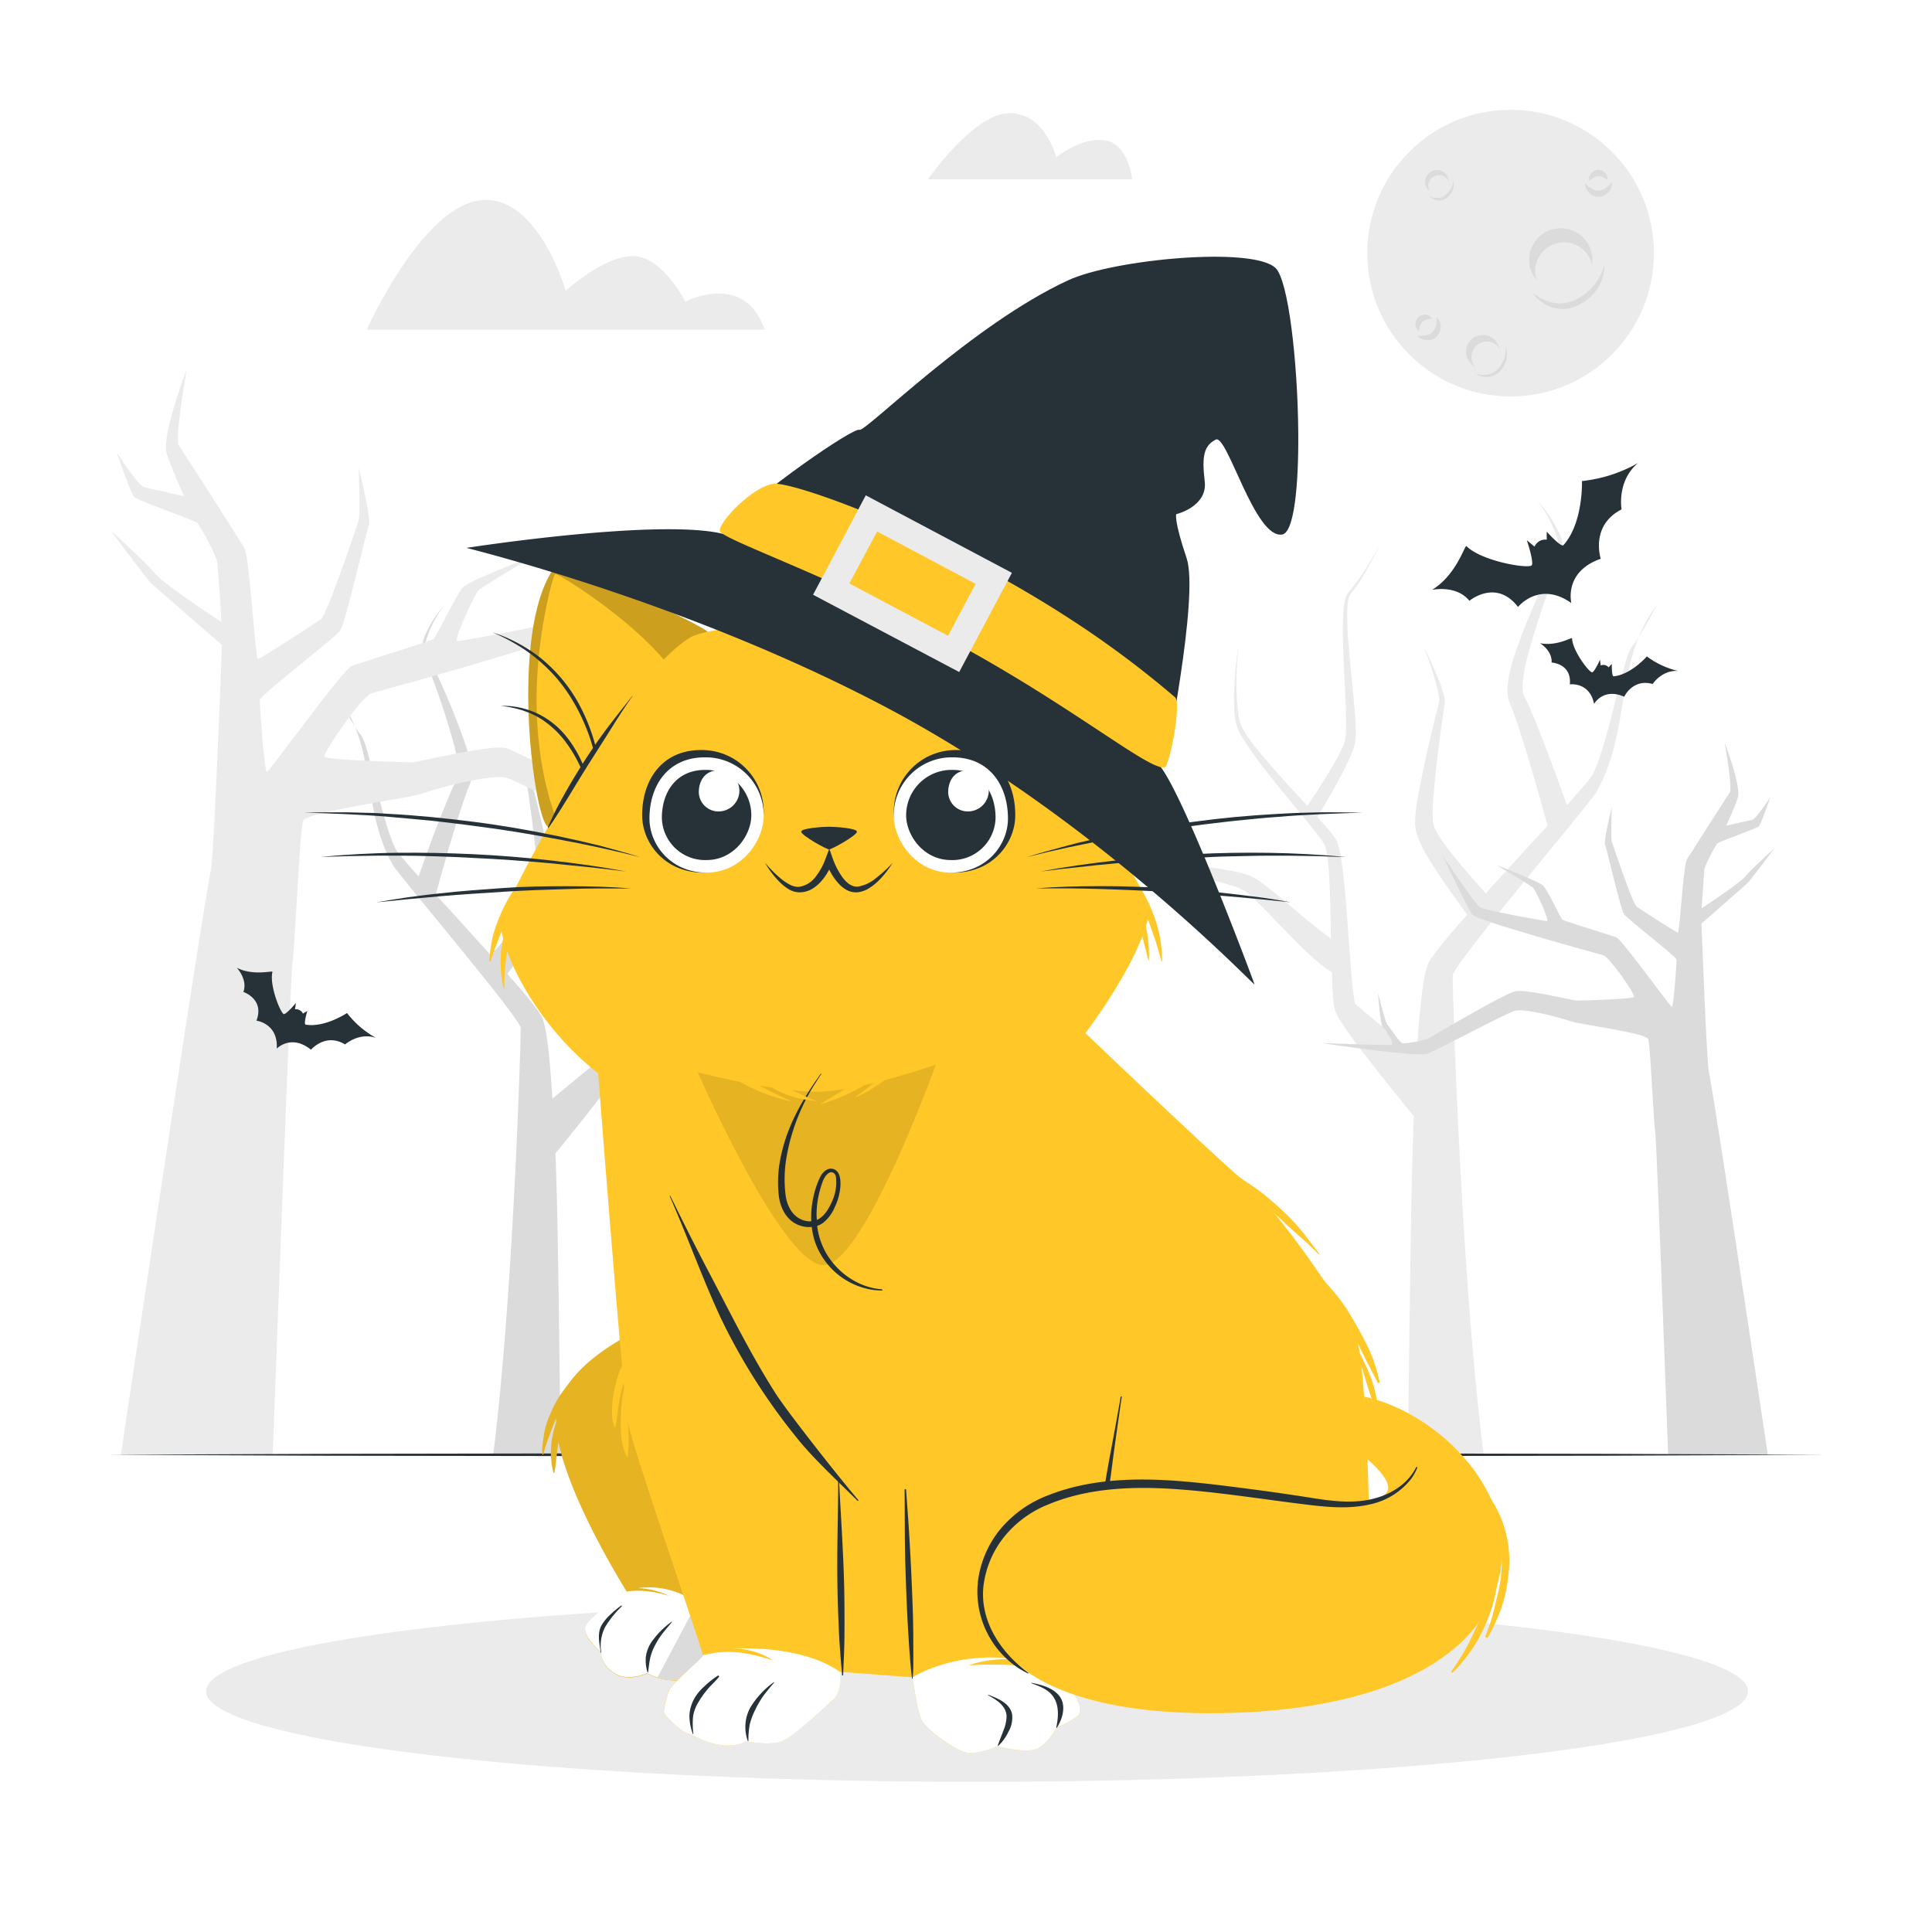 <svg class="animated" id="freepik_stories-cat-with-a-witch-hat" xmlns="http://www.w3.org/2000/svg" viewBox="0 0 500 500" version="1.1" xmlns:xlink="http://www.w3.org/1999/xlink" xmlns:svgjs="http://svgjs.com/svgjs"><style>svg#freepik_stories-cat-with-a-witch-hat:not(.animated) .animable {opacity: 0;}svg#freepik_stories-cat-with-a-witch-hat.animated #freepik--Bats--inject-227 {animation: 1.5s Infinite  linear wind;animation-delay: 0s;}            @keyframes wind {                0% {                    transform: rotate( 0deg );                }                25% {                    transform: rotate( 1deg );                }                75% {                    transform: rotate( -1deg );                }            }        </style><g id="freepik--background-complete--inject-227" class="animable" style="transform-origin: 243.915px 202.495px;"><circle cx="390.94" cy="65.51" r="37.09" style="fill: rgb(235, 235, 235); transform-origin: 390.94px 65.51px;" id="ela87d64rmh8c" class="animable"></circle><path d="M371.82,82.09a3.32,3.32,0,0,1,1.05,2.38,3.63,3.63,0,0,1-1.05,2.63,3.25,3.25,0,0,1-2.71.93,3.83,3.83,0,0,1-2.33-1.12,11.7,11.7,0,0,0,2.3-.16,2.83,2.83,0,0,0,1.59-.79,3.69,3.69,0,0,0,.94-1.62A6.84,6.84,0,0,0,371.82,82.09Z" style="fill: rgb(219, 219, 219); transform-origin: 369.825px 85.073px;" id="el5aztnw42v3" class="animable"></path><path d="M367.22,85.69a2.11,2.11,0,0,1-.92-1.64,2.52,2.52,0,0,1,.73-1.94,2.32,2.32,0,0,1,2-.66,2.4,2.4,0,0,1,1.59,1,10.71,10.71,0,0,0-1.56.31,1.94,1.94,0,0,0-.91.52,2.91,2.91,0,0,0-.62.93A5.45,5.45,0,0,0,367.22,85.69Z" style="fill: rgb(219, 219, 219); transform-origin: 368.457px 83.557px;" id="elw1sr1v9bvhl" class="animable"></path><path d="M417.13,47.18a3.27,3.27,0,0,1-.79,2.48,3.61,3.61,0,0,1-2.53,1.26,3.21,3.21,0,0,1-2.64-1.11,3.91,3.91,0,0,1-1-2.38A12.36,12.36,0,0,0,412,48.84a2.88,2.88,0,0,0,1.72.47,3.82,3.82,0,0,0,1.77-.58A7,7,0,0,0,417.13,47.18Z" style="fill: rgb(219, 219, 219); transform-origin: 413.658px 49.053px;" id="ellqh8n6qggbl" class="animable"></path><path d="M411.3,46.82a2.11,2.11,0,0,1,.41-1.84,2.55,2.55,0,0,1,1.84-1,2.32,2.32,0,0,1,1.95.86,2.48,2.48,0,0,1,.55,1.78,11.74,11.74,0,0,0-1.38-.81,1.87,1.87,0,0,0-1-.21,2.88,2.88,0,0,0-1.09.28A6,6,0,0,0,411.3,46.82Z" style="fill: rgb(219, 219, 219); transform-origin: 413.648px 45.398px;" id="elfz9mw4121vf" class="animable"></path><path d="M407.73,63.32A7.4,7.4,0,0,1,412,68.56a8.18,8.18,0,1,0-14.3,4,7.46,7.46,0,0,1,10.08-9.21Z" style="fill: rgb(219, 219, 219); transform-origin: 403.925px 65.817px;" id="el8t68sdmpz87" class="animable"></path><path d="M415.22,68.57a10.64,10.64,0,0,1-1.81,6.13A12.55,12.55,0,0,1,408.47,79a9,9,0,0,1-6.61.6,9.7,9.7,0,0,1-5.16-3.79,13,13,0,0,0,5.46,2.56,10,10,0,0,0,1.44.15,7.59,7.59,0,0,0,1.43-.11,9.23,9.23,0,0,0,2.73-.86c.43-.22.87-.46,1.29-.71a14.59,14.59,0,0,0,1.21-.85,12.51,12.51,0,0,0,2.13-2A14.76,14.76,0,0,0,415.22,68.57Z" style="fill: rgb(219, 219, 219); transform-origin: 405.961px 74.269px;" id="eltqxpqnvmp0g" class="animable"></path><path d="M373,45.38A2.75,2.75,0,0,1,374.93,47,3.05,3.05,0,1,0,370,49.47a2.71,2.71,0,0,1-.29-2A2.77,2.77,0,0,1,373,45.38Z" style="fill: rgb(219, 219, 219); transform-origin: 371.88px 46.745px;" id="el0jjykiomgw6d" class="animable"></path><path d="M376.13,46.77a3.74,3.74,0,0,1-.15,2.4,4.56,4.56,0,0,1-1.52,2,3.35,3.35,0,0,1-2.44.69,3.45,3.45,0,0,1-2.15-1.1,5.23,5.23,0,0,0,2.18.47,3.37,3.37,0,0,0,1.93-.7A5.56,5.56,0,0,0,376.13,46.77Z" style="fill: rgb(219, 219, 219); transform-origin: 373.065px 49.326px;" id="el07cbhufg3k4c" class="animable"></path><path d="M384.93,88.37A3.93,3.93,0,0,1,388,90.16a4.34,4.34,0,1,0-6.33,4.68,4,4,0,0,1,3.24-6.47Z" style="fill: rgb(219, 219, 219); transform-origin: 383.704px 90.765px;" id="elo1qt7sa63xa" class="animable"></path><path d="M389.64,89.54a5.71,5.71,0,0,1,.24,3.38A6.59,6.59,0,0,1,388.26,96a4.83,4.83,0,0,1-3.14,1.55,5.22,5.22,0,0,1-3.27-.88,6.85,6.85,0,0,0,3.19.25,4.85,4.85,0,0,0,2.63-1.47,7.42,7.42,0,0,0,1.61-2.68A8,8,0,0,0,389.64,89.54Z" style="fill: rgb(219, 219, 219); transform-origin: 385.94px 93.551px;" id="elvlam2onzhse" class="animable"></path><path d="M87.69,180.72q1.32,2.53,2.76,5c.49.82,1,1.64,1.46,2.43A31.31,31.31,0,0,0,87.69,180.72Z" style="fill: rgb(219, 219, 219); transform-origin: 89.8px 184.435px;" id="eljow2k86t2k" class="animable"></path><path d="M93.58,190.47a22.34,22.34,0,0,1-1.67-2.32c4.59,11.37,3.08,24.32,10,36.11,4.74,6.08,9.63,11.89,14.44,17.8s9.66,11.8,14.24,17.77c1.13,1.5,2.26,3,3.25,4.48.24.37.47.74.66,1.06l.13.23a.28.28,0,0,1,.06.13c0-.06,0,.12.05.21.16.62-1.81,68.55-7.1,110.53l17.48.09c-.25-15.29-.63-59.26-1.25-74.55,0-1.17-.1-2.34-.14-3.5,2.9-3.52,5.74-7.05,8.56-10.64,1.58-2,3.15-4,4.69-6.09.78-1,1.54-2.09,2.3-3.15l1.12-1.67a17.12,17.12,0,0,0,1.14-2,4.47,4.47,0,0,0,.29-.65,6.77,6.77,0,0,0,.19-.74,9.17,9.17,0,0,0,.18-1.14c.1-.71.15-1.37.2-2,.09-1.31.14-2.6.18-3.88l0-1.12.81-.5c.7-.46,1.3-.93,1.87-1.39,1.15-.94,2.17-1.89,3.18-2.84,2-1.91,3.9-3.86,5.79-5.8s3.73-3.88,5.59-5.72c.47-.47.94-.92,1.41-1.34a13.07,13.07,0,0,1,1.29-1.07,16.23,16.23,0,0,1,3.31-1.4c5-1.58,10.32-2.44,15.6-4a10.33,10.33,0,0,0,2-.85A2,2,0,0,0,204,240l.3-.39.6-.8,2.49-3.16,5.05-6.3-5.66,5.75L204,238l-.7.75-.35.39a.64.64,0,0,1-.2.12,8.29,8.29,0,0,1-1.75.5c-5.18,1-10.59,1.23-16,2.35a18.76,18.76,0,0,0-4.26,1.32,13.91,13.91,0,0,0-2,1.28c-.58.42-1.13.85-1.67,1.28-2.15,1.72-4.21,3.46-6.27,5.18s-4.11,3.43-6.18,5c-.62.48-1.25.95-1.86,1.39.07-4.66.13-9.3.38-13.9.07-1.26.16-2.5.28-3.73a20.69,20.69,0,0,1,.57-3.45,12,12,0,0,1,1.79-2.77c.76-1,1.55-2,2.34-2.95,3.21-3.93,6.49-7.83,9.63-11.85,1.56-2,3.12-4.06,4.53-6.2l1-1.65c.31-.56.61-1.15.9-1.75a11.84,11.84,0,0,0,.8-3.87,57.57,57.57,0,0,0-.07-7.66c-.18-2.55-.45-5.07-.79-7.59.2,2.53.33,5.07.36,7.6a52.75,52.75,0,0,1-.34,7.56,11,11,0,0,1-.92,3.52c-.29.53-.6,1.07-.93,1.58L181.24,212c-1.5,2-3.15,3.93-4.79,5.85-2.72,3.09-5.52,6.11-8.32,9.15-1.23-1.83-2.46-3.69-3.63-5.56a81.62,81.62,0,0,1-4.09-7.16c-.28-.61-.56-1.22-.77-1.81a6.9,6.9,0,0,1-.32-1.78c-.11-1.31-.11-2.7-.09-4.08,0-2.78.19-5.58.32-8.38s.29-5.61.36-8.42a68.49,68.49,0,0,0-.15-8.47,13.35,13.35,0,0,0-.38-2.14l-.16-.53-.24-.52a7.1,7.1,0,0,0-.71-.87,32.83,32.83,0,0,1-2.51-3.32c-1.57-2.32-3-4.73-4.37-7.18,1.24,2.52,2.55,5,4,7.41a34.82,34.82,0,0,0,2.38,3.5l.35.41c.11.14.16.25.25.37l.17.44.13.48a14.68,14.68,0,0,1,.24,2,68.56,68.56,0,0,1-.27,8.34c-.21,2.78-.5,5.57-.78,8.36s-.56,5.58-.74,8.4c-.09,1.42-.17,2.84-.13,4.32a9.35,9.35,0,0,0,.34,2.37c.22.74.49,1.43.76,2.11A85.16,85.16,0,0,0,162,223c1.24,2.23,2.53,4.41,3.87,6.58-.74.81-1.47,1.63-2.19,2.48-.44.48-.84,1-1.26,1.52-.22.27-.42.58-.63.87a4.42,4.42,0,0,0-.56,1.13,22.27,22.27,0,0,0-.92,4c-.2,1.29-.37,2.58-.51,3.86-.55,5.11-.89,10.19-1.26,15.26l-.58,7.56c-.12,1.26-.23,2.51-.39,3.71-.07.61-.15,1.21-.25,1.75,0,.28-.11.54-.16.74s-.06.13-.07.18-9.4,7.78-14.12,11.68q-.16-2.61-.36-5.22c-.31-3.85-.62-7.66-1.26-11.66a24.88,24.88,0,0,0-.73-3.23,7,7,0,0,0-.45-1.12,3.32,3.32,0,0,0-.27-.5l-.24-.38c-.32-.48-.62-.9-.93-1.31-1.23-1.63-2.46-3.11-3.71-4.59s-2.46-2.84-3.71-4.25l1.22-1.69,2.46-3.41c1.63-2.31,3.25-4.64,4.77-7.11.76-1.23,1.48-2.52,2.14-3.87.18-.34.32-.72.48-1.07a9.38,9.38,0,0,0,.43-1.14,7.6,7.6,0,0,0,.35-1.26,6.63,6.63,0,0,0,.18-1.39,29.26,29.26,0,0,0-.41-4.51c-.22-1.41-.47-2.81-.73-4.19-1.06-5.53-2.34-11-3.68-16.4l-.51-2c-.08-.33-.21-.73-.24-1a3.8,3.8,0,0,1,0-.84,27.62,27.62,0,0,1,.88-4c.77-2.67,1.67-5.31,2.63-7.93-1.22,2.51-2.38,5-3.42,7.66a27.18,27.18,0,0,0-1.33,4.06,4.73,4.73,0,0,0-.11,1.24c0,.43.12.7.16,1.07l.31,2.06c.77,5.51,1.49,11,2,16.55.12,1.37.22,2.74.3,4.1a28.51,28.51,0,0,1,0,3.83,9,9,0,0,1-1.32,3,38.27,38.27,0,0,1-2.24,3.23c-1.63,2.14-3.41,4.22-5.22,6.29l-2.77,3.12c-.21.25-.43.49-.64.73-2.4-2.66-4.82-5.3-7.23-8s-4.67-5.1-7-7.64c1.69-6.19,3.45-12.39,5.33-18.51,1-3.12,2-6.34,3.14-9.23l.23-.54c.11-.29.22-.58.31-.88a7.47,7.47,0,0,0,.21-1.58,13.91,13.91,0,0,0-.19-2.79,36.73,36.73,0,0,0-1.23-5A181,181,0,0,0,113,174.36c-.67-1.52-1.34-3-2-4.55a13.63,13.63,0,0,1-.77-2.25,5.46,5.46,0,0,1,.18-2.29,28.78,28.78,0,0,1,4.61-8.67,29.36,29.36,0,0,0-5.29,8.46,6.32,6.32,0,0,0-.36,2.62,13.55,13.55,0,0,0,.65,2.49c.52,1.6,1.09,3.15,1.65,4.72a180.91,180.91,0,0,1,6.07,18.79,37.71,37.71,0,0,1,.8,4.69,11.12,11.12,0,0,1,0,2.16,4.74,4.74,0,0,1-.18.87c0,.1-.09.19-.13.29l-.29.58c-1.56,3.15-2.72,6.22-4,9.35-2,5-3.8,10.1-5.61,15.21-1.36-1.53-2.71-3.05-4-4.59a21.36,21.36,0,0,1-1.62-2,16,16,0,0,1-1.13-2.35c-.69-1.7-1.25-3.49-1.79-5.3-1.08-3.61-2-7.31-2.94-11L95.49,196c-.24-.92-.5-1.84-.8-2.76A12.06,12.06,0,0,0,93.58,190.47Z" style="fill: rgb(219, 219, 219); transform-origin: 152.175px 266.58px;" id="elf7qin4srgv" class="animable"></path><path d="M70.59,376.56s4.6-125.43,5.1-127.43,1.91-34.1,2.74-36.62,26.9-5.73,31.14-7.23,17.69-5,21.42-4,30.4,15.44,34.63,16.94S207.48,214,207.48,214s-25.91,1-27.66.75,2.5-6.35,3.37-7.1,1.87-13.45,1.87-13.45-3.12,12.08-3.74,12.58-4.73,7.1-6,7.35-8.6-1.12-9.84-1.75-30.4-17.93-34.76-18.81-23.16,3.87-24.41,3.74-21.8-.5-22.3-1.49S93.75,180,96.24,179.37s49.7-13.62,51.53-15.94S159.56,140,159.56,140s-12.62,19.1-14.78,20.43-25.25,5.48-26.41,5.48,4.49-12.12,5.48-13.12,14.45-9,14.45-9-16.77,6.48-18.43,8.14-7,12.95-7.64,13.45-19.1,6.15-21.26,7-21.22,27.24-21.89,27.4-1.86-17.44-1.86-18.6S86.65,165.09,88,163.26s6.81-25.74,7.47-27.4-2.66-14.78-2.66-14.78.5,12.12,0,13.62-8.14,24.41-9.8,25.57-15.61,10.26-16.27,10.26-2.16-26.37-3.49-28.69-15.78-24.75-16.94-26.58,2-19.6,2-19.6-6.64,17.28-5.15,21.76,4.49,11,4.49,11l-10.3-2.32c-1.5-.33-7.14-9-7.14-9s3.65,10.8,4.65,11.63,15.61,6,16.27,6.64a57.39,57.39,0,0,1,5,9.63c.33,1.5,1.16,15.95,1.16,15.95s-15-9.8-17.11-12.46-11.62-11.29-11.62-11.29S38,149.81,39,150.81s18.44,16.11,18.44,16.11-2,54.05-2.91,58.54c-2.46,11.9-23.25,151.1-23.25,151.1Z" style="fill: rgb(235, 235, 235); transform-origin: 118.02px 236.11px;" id="elrztgzk42cn" class="animable"></path><path d="M428.81,156.56c-1,1.9-2,3.77-3.1,5.63-.55.92-1.08,1.84-1.65,2.73A35.07,35.07,0,0,1,428.81,156.56Z" style="fill: rgb(235, 235, 235); transform-origin: 426.435px 160.74px;" id="ell6b751d5vgi" class="animable"></path><path d="M422.19,167.51a26.16,26.16,0,0,0,1.87-2.59c-5.15,12.76-3.45,27.31-11.2,40.55-5.32,6.84-10.81,13.36-16.22,20s-10.85,13.25-16,20c-1.27,1.67-2.54,3.37-3.65,5-.27.42-.53.83-.74,1.19l-.15.26a.45.45,0,0,0-.07.15c0-.07,0,.13-.05.23-.18.7,2,77,8,124.17l-19.64.1c.29-17.18.71-66.57,1.41-83.74,0-1.32.11-2.63.16-3.93-3.26-4-6.45-7.93-9.62-12q-2.67-3.37-5.27-6.85-1.31-1.72-2.58-3.53l-1.26-1.88a19.34,19.34,0,0,1-1.28-2.24,3.55,3.55,0,0,1-.32-.73,7.52,7.52,0,0,1-.22-.83c-.1-.48-.16-.89-.21-1.28-.1-.8-.16-1.55-.21-2.29-.11-1.48-.16-2.93-.21-4.37l0-1.26c-.33-.19-.62-.37-.91-.56a23.4,23.4,0,0,1-2.1-1.56c-1.29-1.05-2.44-2.12-3.58-3.18-2.25-2.15-4.37-4.34-6.5-6.52s-4.18-4.36-6.28-6.43c-.53-.52-1.06-1-1.59-1.5a13.33,13.33,0,0,0-1.44-1.2,17.63,17.63,0,0,0-3.72-1.57C313,227.37,307,226.41,301,224.67a11,11,0,0,1-2.29-.95,2.39,2.39,0,0,1-.64-.57l-.33-.45-.68-.89-2.79-3.56-5.68-7.07,6.36,6.46,3.16,3.27.78.84.39.44a1,1,0,0,0,.23.14,10.09,10.09,0,0,0,2,.56c5.82,1.06,11.89,1.37,18,2.64a20.89,20.89,0,0,1,4.79,1.48,16.68,16.68,0,0,1,2.23,1.43c.65.48,1.27,1,1.87,1.44,2.42,1.93,4.73,3.89,7,5.82s4.63,3.85,6.95,5.64c.7.54,1.4,1.07,2.09,1.56-.08-5.23-.15-10.44-.43-15.62-.07-1.4-.18-2.8-.31-4.18a24,24,0,0,0-.64-3.87,13.4,13.4,0,0,0-2-3.12c-.85-1.1-1.74-2.21-2.63-3.32-3.6-4.4-7.28-8.79-10.82-13.31-1.74-2.26-3.49-4.55-5.08-7l-1.16-1.85c-.35-.63-.7-1.29-1-2a13.36,13.36,0,0,1-.9-4.34,63.39,63.39,0,0,1,.09-8.61c.19-2.86.49-5.69.88-8.53-.23,2.85-.38,5.7-.41,8.55a60.05,60.05,0,0,0,.38,8.49,12.56,12.56,0,0,0,1,4c.32.6.67,1.2,1,1.78l1.21,1.72c1.69,2.26,3.54,4.42,5.39,6.57,3,3.48,6.2,6.87,9.34,10.28,1.39-2.05,2.76-4.14,4.08-6.24,1.65-2.64,3.26-5.33,4.6-8,.31-.68.62-1.37.86-2a7.68,7.68,0,0,0,.36-2c.12-1.48.12-3,.1-4.6-.05-3.12-.21-6.26-.36-9.41s-.32-6.3-.4-9.45a77.63,77.63,0,0,1,.16-9.52,17.05,17.05,0,0,1,.43-2.4l.18-.6.27-.59a8,8,0,0,1,.8-1,38.38,38.38,0,0,0,2.82-3.73c1.76-2.61,3.37-5.31,4.91-8.06-1.39,2.82-2.87,5.61-4.5,8.32a40.69,40.69,0,0,1-2.68,3.93l-.4.46c-.12.16-.17.28-.27.42l-.19.49-.15.54a18.52,18.52,0,0,0-.28,2.27,77.5,77.5,0,0,0,.32,9.37c.23,3.12.55,6.25.86,9.39s.63,6.27.84,9.44c.11,1.59.19,3.19.15,4.85a10.38,10.38,0,0,1-.39,2.66,23.62,23.62,0,0,1-.85,2.37,94.2,94.2,0,0,1-4.35,8.57c-1.39,2.51-2.84,5-4.34,7.4.82.91,1.65,1.83,2.46,2.78.49.54.94,1.14,1.42,1.71.23.31.46.65.7,1a4.8,4.8,0,0,1,.63,1.26,24.77,24.77,0,0,1,1,4.51c.23,1.45.42,2.9.57,4.33.62,5.74,1,11.45,1.42,17.15l.65,8.49c.14,1.41.26,2.82.44,4.17.08.69.17,1.36.29,2,.05.31.11.6.17.83s.06.14.07.2,10.56,8.74,15.87,13.12c.12-2,.26-3.91.4-5.87.36-4.32.7-8.6,1.42-13.09a26.53,26.53,0,0,1,.82-3.63,7.74,7.74,0,0,1,.5-1.26,3.9,3.9,0,0,1,.31-.56l.27-.43c.36-.53.7-1,1.05-1.48,1.37-1.83,2.76-3.48,4.17-5.15s2.76-3.19,4.15-4.77c-.44-.63-.92-1.28-1.36-1.9l-2.76-3.83c-1.83-2.59-3.65-5.21-5.36-8a47.54,47.54,0,0,1-2.41-4.34c-.2-.39-.36-.81-.54-1.2a11.27,11.27,0,0,1-.48-1.29,9.16,9.16,0,0,1-.4-1.41,8.47,8.47,0,0,1-.19-1.56,33.65,33.65,0,0,1,.45-5.07c.25-1.59.53-3.16.83-4.71,1.19-6.22,2.63-12.32,4.13-18.42l.58-2.29c.08-.36.22-.81.26-1.1a4.11,4.11,0,0,0,0-.94,29.57,29.57,0,0,0-1-4.48c-.86-3-1.87-6-3-8.91,1.37,2.83,2.67,5.68,3.84,8.61a31.22,31.22,0,0,1,1.5,4.56,5,5,0,0,1,.11,1.4c0,.48-.12.78-.17,1.2l-.34,2.31c-.87,6.19-1.68,12.4-2.24,18.59-.13,1.54-.24,3.08-.33,4.6a32.33,32.33,0,0,0,0,4.31,10.34,10.34,0,0,0,1.48,3.32,43.27,43.27,0,0,0,2.53,3.63c1.83,2.4,3.82,4.74,5.86,7.07l3.1,3.51.73.81q4-4.48,8.12-8.93c2.6-2.87,5.24-5.73,7.85-8.59-1.9-7-3.87-13.92-6-20.8-1.1-3.5-2.2-7.11-3.54-10.36l-.25-.61c-.12-.32-.25-.65-.35-1a8.82,8.82,0,0,1-.24-1.77,15.86,15.86,0,0,1,.22-3.14,41.39,41.39,0,0,1,1.38-5.66c2.28-7.26,5.39-14,8.38-20.87.76-1.7,1.51-3.4,2.22-5.11a15.51,15.51,0,0,0,.87-2.53,6.35,6.35,0,0,0-.2-2.58,32.65,32.65,0,0,0-5.18-9.73A33.13,33.13,0,0,1,404,139a7.29,7.29,0,0,1,.41,2.93,15.82,15.82,0,0,1-.74,2.81c-.57,1.79-1.22,3.53-1.85,5.29A201.58,201.58,0,0,0,395,171.12a38.48,38.48,0,0,0-.9,5.27,11,11,0,0,0,0,2.43,6.09,6.09,0,0,0,.19,1,1.87,1.87,0,0,1,.15.32l.33.65c1.75,3.54,3.05,7,4.44,10.5,2.19,5.67,4.27,11.36,6.3,17.09,1.53-1.72,3-3.43,4.54-5.15a26.17,26.17,0,0,0,1.82-2.3,19.06,19.06,0,0,0,1.27-2.64c.76-1.9,1.4-3.92,2-6,1.21-4.06,2.24-8.21,3.29-12.35l1.61-6.24c.28-1,.57-2.07.9-3.1A13.93,13.93,0,0,1,422.19,167.51Z" style="fill: rgb(235, 235, 235); transform-origin: 356.325px 253.045px;" id="elyf5k1ax9iy" class="animable"></path><path d="M431.71,376.56s-3-82.31-3.34-83.62-1.26-22.37-1.8-24-17.66-3.76-20.44-4.74-11.6-3.27-14.06-2.61-19.94,10.13-22.72,11.11-27.46-2.78-27.46-2.78,17,.66,18.14.49-1.63-4.16-2.2-4.65-1.23-8.83-1.23-8.83,2,7.93,2.45,8.25,3.11,4.66,3.93,4.83a25.6,25.6,0,0,0,6.45-1.15c.82-.41,19.95-11.77,22.81-12.34s15.2,2.53,16,2.45,14.3-.33,14.63-1-6.38-10.38-8-10.79-32.61-8.94-33.81-10.46-7.74-15.37-7.74-15.37,8.28,12.53,9.7,13.41,16.56,3.59,17.33,3.59-2.95-8-3.6-8.61-9.48-5.88-9.48-5.88,11,4.25,12.1,5.34,4.57,8.5,5,8.83,12.53,4,13.95,4.57,13.92,17.88,14.36,18,1.22-11.45,1.22-12.21S421.17,237.8,420.3,236.6s-4.47-16.89-4.9-18,1.74-9.7,1.74-9.7-.33,8,0,8.93,5.34,16,6.43,16.79,10.25,6.73,10.68,6.73,1.42-17.3,2.29-18.83,10.35-16.24,11.12-17.44-1.31-12.86-1.31-12.86,4.36,11.34,3.38,14.28-3,7.19-3,7.19,5.78-1.31,6.76-1.52,4.69-5.89,4.69-5.89-2.4,7.09-3.05,7.63-10.25,3.92-10.68,4.36a37.33,37.33,0,0,0-3.27,6.32c-.22,1-.77,10.46-.77,10.46s9.81-6.43,11.23-8.17,7.63-7.41,7.63-7.41-6.21,8.28-6.87,8.94S440.35,239,440.35,239s1.3,35.46,1.91,38.41c1.61,7.81,15.26,99.15,15.26,99.15Z" style="fill: rgb(219, 219, 219); transform-origin: 400.58px 284.39px;" id="el1koujqaj8z4" class="animable"></path><path d="M293,46.41H240.15S252,29.28,261.28,29.28,273.34,40.7,273.34,40.7s6.57-5.33,12.66-4.38S293,46.41,293,46.41Z" style="fill: rgb(235, 235, 235); transform-origin: 266.575px 37.845px;" id="el49p6fy9kq6g" class="animable"></path><path d="M197.9,85.33h-103s14.11-31.5,29.2-33.47,22.31,23.41,22.31,23.41,9.73-9,17.39-9,13.56,11.81,13.56,11.81S192.65,70,197.9,85.33Z" style="fill: rgb(235, 235, 235); transform-origin: 146.4px 68.54px;" id="eld0xwq1hzfm" class="animable"></path></g><g id="freepik--Shadow--inject-227" class="animable" style="transform-origin: 252.85px 437.7px;"><ellipse cx="252.85" cy="437.7" rx="199.53" ry="23.44" style="fill: rgb(235, 235, 235); transform-origin: 252.85px 437.7px;" id="elp946o3v6jri" class="animable"></ellipse></g><g id="freepik--Floor--inject-227" class="animable" style="transform-origin: 250px 376.49px;"><polygon points="27.88 376.49 83.41 376.25 138.94 376.16 250 375.99 361.06 376.16 416.59 376.25 472.12 376.49 416.59 376.74 361.06 376.82 250 376.99 138.94 376.82 83.41 376.74 27.88 376.49" style="fill: rgb(38, 50, 56); transform-origin: 250px 376.49px;" id="eligmbs1jwc7i" class="animable"></polygon></g><g id="freepik--Cat--inject-227" class="animable" style="transform-origin: 234.674px 300.091px;"><path d="M170.43,342s-21.87,7.93-26,21.63S162.26,412,162.26,412s-9.8,6.43-10.7,9,4,6.67,4,6.67-.18,3.06,3.42,5.41,8.48,0,8.48,0a15.31,15.31,0,0,0,7.93,1.8c4.68-.18,14.78-11.72,15.86-13.52S170.43,342,170.43,342Z" style="fill: rgb(255, 199, 39); transform-origin: 167.601px 388.448px;" id="elv4ybwyfk2n" class="animable"></path><path d="M150.68,354.69a29.82,29.82,0,0,0-6.34,7.38,33.56,33.56,0,0,0-2.16,4.43,19.92,19.92,0,0,0-1.39,4.65c-.13.93-.28,1.85-.38,2.79a8.39,8.39,0,0,0,0,2.5c0,.07.11.07.14,0a5.93,5.93,0,0,0,.4-1.3c.13-.5.3-1,.46-1.48.3-.93.66-1.83,1-2.74a52.24,52.24,0,0,1,2.34-5.58c.89-1.78,1.94-3.47,3-5.17a35.81,35.81,0,0,1,3.59-4.9A.43.43,0,0,0,150.68,354.69Z" style="fill: rgb(255, 199, 39); transform-origin: 145.883px 365.517px;" id="elkgjhsa5s0w" class="animable"></path><path d="M147.17,362.87a21.82,21.82,0,0,0-1.53,1.92,17.22,17.22,0,0,0-1.11,2,18.68,18.68,0,0,0-1.49,4.61,21.49,21.49,0,0,0,.16,9.64.15.15,0,0,0,.3,0h0c.28-1.5.39-3,.59-4.56s.39-3,.7-4.53a41.63,41.63,0,0,1,1.18-4.38,20.08,20.08,0,0,1,1.89-4.2A.44.44,0,0,0,147.17,362.87Z" style="fill: rgb(255, 199, 39); transform-origin: 145.23px 371.98px;" id="elepxv234m6ve" class="animable"></path><g id="eltk78luzj1kn"><g style="opacity: 0.1; transform-origin: 165.802px 388.448px;" class="animable"><path d="M170.43,342s-21.87,7.93-26,21.63S162.26,412,162.26,412s-9.8,6.43-10.7,9,4,6.67,4,6.67-.18,3.06,3.42,5.41,8.48,0,8.48,0a15.31,15.31,0,0,0,7.93,1.8c4.68-.18,14.78-11.72,15.86-13.52S170.43,342,170.43,342Z" id="elzsihb5h1gkp" class="animable" style="transform-origin: 167.601px 388.448px;"></path><path d="M150.68,354.69a29.82,29.82,0,0,0-6.34,7.38,33.56,33.56,0,0,0-2.16,4.43,19.92,19.92,0,0,0-1.39,4.65c-.13.93-.28,1.85-.38,2.79a8.39,8.39,0,0,0,0,2.5c0,.07.11.07.14,0a5.93,5.93,0,0,0,.4-1.3c.13-.5.3-1,.46-1.48.3-.93.66-1.83,1-2.74a52.24,52.24,0,0,1,2.34-5.58c.89-1.78,1.94-3.47,3-5.17a35.81,35.81,0,0,1,3.59-4.9A.43.43,0,0,0,150.68,354.69Z" id="elod9l85txayq" class="animable" style="transform-origin: 145.883px 365.517px;"></path><path d="M147.17,362.87a21.82,21.82,0,0,0-1.53,1.92,17.22,17.22,0,0,0-1.11,2,18.68,18.68,0,0,0-1.49,4.61,21.49,21.49,0,0,0,.16,9.64.15.15,0,0,0,.3,0h0c.28-1.5.39-3,.59-4.56s.39-3,.7-4.53a41.63,41.63,0,0,1,1.18-4.38,20.08,20.08,0,0,1,1.89-4.2A.44.44,0,0,0,147.17,362.87Z" id="eltztrpvjlfk" class="animable" style="transform-origin: 145.23px 371.98px;"></path></g></g><path d="M191.22,421.26c-1.08,1.81-11.18,13.35-15.86,13.52a15.29,15.29,0,0,1-7.94-1.8s-4.87,2.35-8.46,0-3.43-5.41-3.43-5.41-4.87-4.14-4-6.66,10.7-9,10.7-9c5.28-.9,11.05,1.15,11.05,1.15a20.59,20.59,0,0,0-8.19-2.06,21.29,21.29,0,0,1,12.35,2.06,48,48,0,0,0,13.12,4C191.12,419.54,191.36,421,191.22,421.26Z" style="fill: rgb(255, 255, 255); transform-origin: 171.342px 422.804px;" id="elf04n4wufpbd" class="animable"></path><path d="M191.22,421.26c-1.08,1.81-11.18,13.35-15.86,13.52a15.76,15.76,0,0,1-5.19-.67l10.38-19.64a54.21,54.21,0,0,0,10,2.64C191.12,419.54,191.36,421,191.22,421.26Z" style="fill: rgb(219, 219, 219); transform-origin: 180.715px 424.631px;" id="elys1v0l5359" class="animable"></path><path d="M160.75,415.53a23.44,23.44,0,0,0-2.71,2.25,12.14,12.14,0,0,0-2.38,2.87c-1.16,2.15-.5,4.67-.21,7,0,.1.16.09.15,0a10.67,10.67,0,0,1,1-6.56,26.56,26.56,0,0,1,4.28-5.34C161,415.61,160.85,415.46,160.75,415.53Z" style="fill: rgb(38, 50, 56); transform-origin: 157.962px 421.617px;" id="elq4tmnm8c68s" class="animable"></path><path d="M173.8,419.71a22,22,0,0,0-5.43,5.59,9.27,9.27,0,0,0-1.23,3.5,10.39,10.39,0,0,0,.44,4c0,.07.13.07.14,0,.18-1.25.29-2.51.56-3.75a13.31,13.31,0,0,1,1.25-3.26,20.29,20.29,0,0,1,1.89-3c.78-1,1.65-2,2.47-3C173.94,419.77,173.87,419.66,173.8,419.71Z" style="fill: rgb(38, 50, 56); transform-origin: 170.505px 426.275px;" id="el06ehf5ccl4ak" class="animable"></path><path d="M142.06,214c-3.55.48-10.74-50.47,1.5-67.22,1.76-2.41,39,15.44,39.55,16.75S149.37,213,142.06,214Z" style="fill: rgb(255, 199, 39); transform-origin: 159.914px 180.28px;" id="elsjit8xrqsz" class="animable"></path><g id="elcvuyr054p7"><path d="M183.11,163.49c.18.41-3.05,5.4-7.78,12.08-8-13.13-31.07-27.35-31.64-27s-4.37,14.31-4.78,29.5c-.47,18,3.5,30.06,5.42,34.79a5.66,5.66,0,0,1-2.27,1.11c-3.54.48-10.73-50.47,1.51-67.23C145.32,144.33,182.54,162.18,183.11,163.49Z" style="opacity: 0.2; transform-origin: 159.919px 180.245px;" class="animable"></path></g><path d="M153.55,208.92a46.84,46.84,0,0,0-1.19-4.7,42.1,42.1,0,0,0-1.63-4.53,35.14,35.14,0,0,0-4.79-8.25,23.14,23.14,0,0,0-3.29-3.42c-.59-.53-1.24-1-1.88-1.46s-1.33-.86-2-1.22a21.36,21.36,0,0,0-2.16-1c-.75-.25-1.49-.57-2.27-.75a28,28,0,0,0-4.74-.92,21.09,21.09,0,0,1,9.51,2,21.5,21.5,0,0,1,7.64,6.17,30.41,30.41,0,0,1,4.72,8.59A35.47,35.47,0,0,1,153.55,208.92Z" style="fill: rgb(38, 50, 56); transform-origin: 141.575px 195.792px;" id="elieo1gelq767" class="animable"></path><path d="M155.7,207.69a51.78,51.78,0,0,0-.67-6.93,59.38,59.38,0,0,0-1.46-6.79,50.23,50.23,0,0,0-5.39-12.71,43.38,43.38,0,0,0-4-5.62,45.06,45.06,0,0,0-4.91-4.86,39.16,39.16,0,0,0-5.65-4,50.37,50.37,0,0,0-6.22-3.15,40.25,40.25,0,0,1,12.36,6.54A39.73,39.73,0,0,1,149,180.75a47.51,47.51,0,0,1,5.28,13A48.81,48.81,0,0,1,155.7,207.69Z" style="fill: rgb(38, 50, 56); transform-origin: 141.572px 185.66px;" id="elsf5cdotnua" class="animable"></path><path d="M273.33,222.54c3.34,1.26,21.87-46.73,13.74-65.83-1.16-2.74-41.46,6.22-42.31,7.38S266.43,219.93,273.33,222.54Z" style="fill: rgb(255, 199, 39); transform-origin: 266.925px 189.378px;" id="el12xfrjvnw6es" class="animable"></path><g id="el3peprxtt2n8"><path d="M244.77,164.09c-.27.35,1.74,5.94,4.84,13.52,10.79-11,36.45-19.61,36.93-19.15s1,14.93-2,29.82c-3.61,17.62-10.22,28.48-13.15,32.66a5.77,5.77,0,0,0,1.95,1.59c3.35,1.27,21.88-46.72,13.75-65.82C285.9,154,245.61,162.94,244.77,164.09Z" style="opacity: 0.2; transform-origin: 266.94px 189.378px;" class="animable"></path></g><path d="M273.78,208.92a35.08,35.08,0,0,1,2.1-9.51,30.41,30.41,0,0,1,4.72-8.59,21.68,21.68,0,0,1,7.64-6.17,21.13,21.13,0,0,1,9.52-2,27.78,27.78,0,0,0-4.74.92c-.78.18-1.52.5-2.28.75a21.2,21.2,0,0,0-2.15,1c-.71.36-1.36.81-2,1.22s-1.29.93-1.87,1.46a23.21,23.21,0,0,0-3.3,3.42,35.14,35.14,0,0,0-4.79,8.25,50.61,50.61,0,0,0-2.81,9.23Z" style="fill: rgb(38, 50, 56); transform-origin: 285.77px 195.782px;" id="el3ht23lkvzfv" class="animable"></path><path d="M271.62,207.69a48.47,48.47,0,0,1,1.4-13.92,47.8,47.8,0,0,1,5.27-13,39.76,39.76,0,0,1,9.28-10.57,40.2,40.2,0,0,1,12.35-6.54,50.24,50.24,0,0,0-6.21,3.15,39.26,39.26,0,0,0-5.66,4,44.1,44.1,0,0,0-4.9,4.86,42.44,42.44,0,0,0-4,5.62A49.52,49.52,0,0,0,273.76,194a55.39,55.39,0,0,0-1.46,6.79A51.79,51.79,0,0,0,271.62,207.69Z" style="fill: rgb(38, 50, 56); transform-origin: 285.746px 185.675px;" id="elvdtj2ad6pui" class="animable"></path><path d="M129.57,238.85c0,6.6,8.23,25.59,25.24,38.93,0,0,6.42,84.08,7.83,90.94s19.34,58.92,19.28,59.64-7.76,7-8.76,9.1a19.41,19.41,0,0,0-1.39,5.68c0,.48,4.52,5.52,7.16,5.72,0,0,7.81,5.05,14.08,1.79,0,0,5.82,1.16,9,.08s10.75-8.35,13.47-10.79,1.81-7.28,1.81-7.28l18.87,1.43s1.17,8.46,2.31,11,8.68,7.89,11.65,8.47,8.08-1.67,8.08-1.67,5.3,1.6,9,1,6.23-5.79,6.23-5.79a21.6,21.6,0,0,0,5.66-3.19c1.94-1.78-2.6-8.63-5.25-10.28a12.17,12.17,0,0,0-4.92-1.82s52.64-1.32,62.85-2.48,20.52-3.51,22-6.77.56-67.93-2.87-76.87-21.76-34.18-28.34-39.5-41.66-38.82-41.66-38.82,14.89-19.4,16.64-32c.53-3.82-36.34-61.32-49.44-69.78s-63.29-4.27-69.37-.67C161,175.38,129.57,235.05,129.57,238.85Z" style="fill: rgb(255, 199, 39); transform-origin: 242.011px 307.148px;" id="elfnm1vuxl8iw" class="animable"></path><path d="M163,361.27c.17-1.79.38-3.59.66-5.38a.57.57,0,0,0-1.1-.27,36.66,36.66,0,0,0-1.36,5.34,39.32,39.32,0,0,0-.49,5.53c-.11,3.5-.11,7.39,1.56,10.57,0,.05.13,0,.14,0,.54-3.45.05-7,.17-10.49C162.67,364.78,162.86,363,163,361.27Z" style="fill: rgb(255, 199, 39); transform-origin: 162.167px 366.165px;" id="elmy3k0craoq" class="animable"></path><path d="M163.7,349.08a23.26,23.26,0,0,0-4.5,9.71,25.79,25.79,0,0,0-.78,5.31,23.76,23.76,0,0,0,0,2.67,13.55,13.55,0,0,0,.61,2.59c0,.09.19.1.2,0,.13-.84.38-1.67.47-2.51s.16-1.65.28-2.47c.26-1.69.53-3.38,1-5.05a72.32,72.32,0,0,1,3.6-9.62C164.77,349.2,164.13,348.58,163.7,349.08Z" style="fill: rgb(255, 199, 39); transform-origin: 161.498px 359.163px;" id="elttmzdxbxslj" class="animable"></path><path d="M135.57,226.92a47.45,47.45,0,0,0-3.51,4.82,36,36,0,0,0-2.67,5.3,35.11,35.11,0,0,0-1.94,5.64,52.68,52.68,0,0,0-.85,6c0,.23.29.33.36.09.55-1.87,1.29-3.69,2-5.5s1.33-3.64,2.09-5.43,1.6-3.55,2.44-5.31,1.67-3.51,2.64-5.2C136.35,227,135.83,226.6,135.57,226.92Z" style="fill: rgb(255, 199, 39); transform-origin: 131.391px 237.855px;" id="ell4830mw6w5" class="animable"></path><path d="M133.44,234.66a31.84,31.84,0,0,0-2.31,5,30.83,30.83,0,0,0-1.29,5.26,29.79,29.79,0,0,0,.47,10.73.1.1,0,0,0,.19,0,59.9,59.9,0,0,1,.94-10.52,51.76,51.76,0,0,1,1.09-5.09,52.62,52.62,0,0,1,1.5-5.07C134.17,234.55,133.61,234.34,133.44,234.66Z" style="fill: rgb(255, 199, 39); transform-origin: 131.806px 245.112px;" id="el2mqs5i3cgwq" class="animable"></path><path d="M292.88,226.43a46.77,46.77,0,0,0-4.38-5.05c-.1-.11-.3,0-.21.17a64,64,0,0,1,6,10.1c.85,1.72,1.68,3.46,2.39,5.24s1.36,3.69,2,5.55c.75,2.09,1.31,4.24,1.92,6.37a.08.08,0,0,0,.15,0C300.83,240.76,297.65,232.79,292.88,226.43Z" style="fill: rgb(255, 199, 39); transform-origin: 294.509px 235.099px;" id="ela8gfqr2146" class="animable"></path><path d="M297.33,246.08a21.85,21.85,0,0,0-.16-2.42,32.16,32.16,0,0,0-.86-4.88,58.22,58.22,0,0,0-3.56-9.19c-.08-.17-.37,0-.31.14,1,3.05,1.66,6.25,2.39,9.38.36,1.55.75,3.09,1.15,4.63.2.78.38,1.58.6,2.35s.34,1.59.61,2.34c0,.06.13.07.14,0A23,23,0,0,0,297.33,246.08Z" style="fill: rgb(255, 199, 39); transform-origin: 294.896px 238.999px;" id="elj0ftu5tfetm" class="animable"></path><path d="M341.34,324.36c-1.47-1.91-2.9-3.84-4.4-5.71a51.56,51.56,0,0,0-4.91-5.22c-1.76-1.63-3.54-3.24-5.43-4.72s-4-2.78-6-4.13c-1.08-.74-2.23-1.38-3.35-2.07s-2.35-1.46-3.56-2.14c-.08-.05-.15.07-.07.13,2,1.4,3.9,2.81,5.75,4.36s3.56,3.07,5.32,4.63,3.58,3.08,5.32,4.67c.9.82,1.78,1.65,2.65,2.5s1.77,1.57,2.64,2.36c2,1.8,4,3.54,5.83,5.48C341.25,324.59,341.42,324.46,341.34,324.36Z" style="fill: rgb(255, 199, 39); transform-origin: 327.473px 312.444px;" id="elporfg1eujw" class="animable"></path><path d="M355.09,351.06a57.31,57.31,0,0,0-3-6.17c-1.08-2-2.25-4-3.49-6a49.88,49.88,0,0,0-4.12-5.39c-1.67-1.95-3.45-3.79-5.17-5.7-.06-.07-.16,0-.1.11,2.89,3.49,5,7.51,7.43,11.34,1.18,1.9,2.33,3.82,3.41,5.78s2,4,3,6c1.13,2.25,2.32,4.48,3.45,6.73.16.31.61.07.53-.24A47.22,47.22,0,0,0,355.09,351.06Z" style="fill: rgb(255, 199, 39); transform-origin: 348.115px 342.838px;" id="elu3xym0qo8a" class="animable"></path><path d="M356.12,361.25a31.6,31.6,0,0,0-1.5-5.12c-.62-1.61-1.34-3.16-2.11-4.7a39.8,39.8,0,0,0-2.65-4.72c-.05-.06-.17,0-.14.06.63,1.61,1.32,3.2,1.92,4.82s1.12,3.29,1.63,5,1,3.32,1.58,5,1,3.33,1.57,5a.2.2,0,0,0,.39-.07A28.18,28.18,0,0,0,356.12,361.25Z" style="fill: rgb(255, 199, 39); transform-origin: 353.263px 356.707px;" id="elumnoxjceplh" class="animable"></path><path d="M163.63,180.14c-3.24,4.11-6.57,8.19-9.53,12.5s-5.76,8.81-8.3,13.39a79.06,79.06,0,0,0-4,8.08.1.1,0,0,0,.18.1c3-4.31,5.66-8.88,8.42-13.35s5.62-8.86,8.4-13.31c1.56-2.51,3.2-5,4.89-7.39C163.66,180.14,163.64,180.13,163.63,180.14Z" style="fill: rgb(38, 50, 56); transform-origin: 152.739px 197.2px;" id="eldpd0ui5ztqw" class="animable"></path><path d="M281.34,207c-2.92-4.53-5.76-9.09-8.91-13.47s-6.35-8.54-9.79-12.61c0,0-.12,0-.09.07,2.89,4.49,5.92,8.88,9,13.23s6.44,8.56,9.63,12.87A.08.08,0,0,0,281.34,207Z" style="fill: rgb(38, 50, 56); transform-origin: 271.948px 194.028px;" id="elifp3lasbrm" class="animable"></path><path d="M228.15,333.66c-6.44-.47-12-4.86-14.66-9.93a18.27,18.27,0,0,1-2-6.47,6.2,6.2,0,0,0,1.55-.81,10.26,10.26,0,0,0,3-4.05,14.79,14.79,0,0,0,1.46-5.49c.06-1.38,0-3.66-1.67-4.31s-3,.89-3.57,2a22.18,22.18,0,0,0-1.77,5.28,23.4,23.4,0,0,0-.53,6.18,4.3,4.3,0,0,1-1.28-.06c-3.48-.65-5-3.88-5.37-6.72a33.42,33.42,0,0,1,.28-10,51.68,51.68,0,0,1,7.55-19.15c.46-.72.9-1.45,1.4-2.15.05-.08-.09-.15-.14-.07-4.59,6.38-8.49,13.16-10.15,20.66a31.27,31.27,0,0,0-.67,11.11c.48,3.39,2.36,6.93,6.41,7.75a6.41,6.41,0,0,0,2.09.09,20,20,0,0,0,.74,3.57,18.81,18.81,0,0,0,14.82,12.69,20.07,20.07,0,0,0,2.46.2C228.44,334.06,228.42,333.69,228.15,333.66ZM211.33,314a24.27,24.27,0,0,1,.62-5c.2-.84.44-1.68.72-2.51a7.24,7.24,0,0,1,1-2.15c.41-.52,1.22-1.3,2-.82s.71,1.45.75,2.11a11.69,11.69,0,0,1-1,5.09c-.75,1.77-2,4.1-4,5C211.34,315.16,211.32,314.58,211.33,314Z" style="fill: rgb(38, 50, 56); transform-origin: 214.857px 305.933px;" id="elss1q2237y8k" class="animable"></path><path d="M222.15,388.22c-4-4.58-18.28-22.64-21.5-27.71-6.48-10.19-11.84-21.11-17.43-31.73-3.17-6-6.75-13.16-9.73-19.27-.05-.09-.21-.05-.17.05,4.82,11,8.6,21.65,13.27,31.66A157.82,157.82,0,0,0,206.12,372c4.26,5.39,10.92,11.51,15.82,16.42C222,388.47,222.24,388.33,222.15,388.22Z" style="fill: rgb(38, 50, 56); transform-origin: 197.742px 348.945px;" id="el3nrav12nn1" class="animable"></path><path d="M218.53,414c-.07-6.5-.4-13-.76-19.48-.2-3.69-.45-7.39-.59-11.08a.13.13,0,0,0-.26,0c0,6.5-.19,13-.23,19.51s.13,13,.43,19.48c.18,3.71.51,7.4.81,11.09a.14.14,0,0,0,.27,0c.12-3.25.31-6.5.34-9.76S218.56,417.25,218.53,414Z" style="fill: rgb(38, 50, 56); transform-origin: 217.621px 408.467px;" id="elnmdk3w8z8b" class="animable"></path><path d="M236.36,425.18c0-3.19-.05-6.38-.17-9.57q-.34-9.57-.93-19.13c-.22-3.63-.52-7.27-.75-10.9a.2.2,0,0,0-.4,0c.07,6.38,0,12.76.19,19.14s.43,12.76.84,19.13c.11,1.8.23,3.59.38,5.38.07.86.15,1.71.22,2.56s.22,1.73.27,2.6a.09.09,0,0,0,.17,0,37.56,37.56,0,0,0,.18-4.38C236.38,428.42,236.37,426.8,236.36,425.18Z" style="fill: rgb(38, 50, 56); transform-origin: 235.241px 409.915px;" id="el8q9vvxrzw6c" class="animable"></path><path d="M288,377.84q1.1-8.18,2.31-16.32a.14.14,0,0,0-.28,0q-1.24,7.13-2.59,14.23c-.89,4.7-1.62,9.43-2.59,14.12a67.48,67.48,0,0,1-4.69,13.43c-1.93,4.38-3.85,8.77-5.69,13.2-1,2.49-2.08,5-3.09,7.48-.51,1.25-1,2.49-1.52,3.75s-.93,2.64-1.42,3.95a.14.14,0,0,0,.26.12c.56-1.09,1.18-2.12,1.72-3.22s1.06-2.18,1.57-3.28c1-2.2,2.08-4.39,3.1-6.59,2.05-4.4,4-8.82,6-13.25,1-2.15,1.89-4.31,2.71-6.52a52.72,52.72,0,0,0,1.87-6.78C286.77,387.42,287.39,382.6,288,377.84Z" style="fill: rgb(38, 50, 56); transform-origin: 279.369px 396.631px;" id="eloe9p8db3xw7" class="animable"></path><path d="M215.52,439.93c-2.73,2.45-10.26,9.72-13.47,10.8s-9-.07-9-.07c-6.27,3.25-14.08-1.79-14.08-1.79-2.64-.21-7.2-5.25-7.16-5.73a19.34,19.34,0,0,1,1.39-5.68c1-2.09,8.7-8.38,8.76-9.11,4.67-1.07,9.34-1.54,18.14,1.39a18.4,18.4,0,0,0-10.59-3.07s17.5-1.3,27.86,6C217.33,432.66,218.23,437.49,215.52,439.93Z" style="fill: rgb(255, 255, 255); transform-origin: 194.646px 439.166px;" id="elaj6jfi0dcgw" class="animable"></path><path d="M185.78,433.66a23.31,23.31,0,0,0-3.57,2.84,12.34,12.34,0,0,0-2.71,3.43,10.15,10.15,0,0,0-1.08,4,13.7,13.7,0,0,0,.89,4.81c0,.07.15.06.14,0a19.28,19.28,0,0,1-.06-4.68,10.16,10.16,0,0,1,1.41-3.62,24,24,0,0,1,2.36-3.31c.92-1.08,2-2,2.88-3.12C186.19,433.81,186,433.53,185.78,433.66Z" style="fill: rgb(38, 50, 56); transform-origin: 182.257px 441.208px;" id="elyr0rnzkrwga" class="animable"></path><path d="M200.24,435.36a22.53,22.53,0,0,0-6.06,6.55,10.55,10.55,0,0,0-.64,8.68.08.08,0,0,0,.15,0,21.47,21.47,0,0,1,.36-4.38,18.49,18.49,0,0,1,1.44-3.79,23.86,23.86,0,0,1,2.13-3.62c.86-1.14,1.77-2.24,2.7-3.32C200.36,435.41,200.3,435.31,200.24,435.36Z" style="fill: rgb(38, 50, 56); transform-origin: 196.614px 442.994px;" id="elilu1czuifvn" class="animable"></path><path d="M279.09,443.9a21.6,21.6,0,0,1-5.66,3.19s-2.57,5.22-6.22,5.8-9-1-9-1-5.11,2.26-8.07,1.68-10.52-6-11.66-8.48-2.31-11-2.31-11c4.41-2.72,14.59-6.42,26.31-4.71,0,0-6.66-.36-11.8,1.62,0,0,9.92-.82,18.21.8l1.77.38.05,0a13.13,13.13,0,0,1,3.1,1.42C276.49,435.27,281,442.12,279.09,443.9Z" style="fill: rgb(255, 255, 255); transform-origin: 257.859px 441.305px;" id="elb7wdu70pam9" class="animable"></path><path d="M261.92,443.62c-.56-2.85-3.72-4.08-6.1-5-.09,0-.16.08-.07.13,2.12,1.13,4.59,2.66,4.75,5.35a9.89,9.89,0,0,1-.85,3.85c-.45,1.26-1,2.49-1.41,3.76,0,.09.09.14.15.08a12.13,12.13,0,0,0,2.61-3.65A7.18,7.18,0,0,0,261.92,443.62Z" style="fill: rgb(38, 50, 56); transform-origin: 258.843px 445.218px;" id="elgven7ldrk3v" class="animable"></path><path d="M274.22,439c-1.65-2.21-4.74-3-7.28-3.49a.06.06,0,0,0,0,.12c2.35.87,4.76,1.72,6,4.06,1.17,2.17.94,5,.42,7.33a.1.1,0,0,0,.19.07C275,444.75,276,441.43,274.22,439Z" style="fill: rgb(38, 50, 56); transform-origin: 271.026px 441.332px;" id="el3t908zznyru" class="animable"></path><g id="el07dqh44oddq7"><path d="M180.57,277.51s20.32,5.28,31.5,5,30.14-7,30.14-7-17.89,49.64-28.37,51.87S180.57,277.51,180.57,277.51Z" style="opacity: 0.1; transform-origin: 211.39px 301.48px;" class="animable"></path></g><path d="M235.56,270.46c-.93.68-1.91,1.28-2.84,2s-1.83,1.38-2.76,2.06c-1.85,1.35-3.74,2.65-5.69,3.87-3.89,2.46-7.85,4.81-11.78,7.21-.06,0-.05.17,0,.14,7-2,13.31-5.8,19.14-10.14.81-.6,1.6-1.21,2.37-1.86s1.56-1.49,2.33-2.24A.65.65,0,0,0,235.56,270.46Z" style="fill: rgb(255, 199, 39); transform-origin: 224.497px 278.055px;" id="elv6ar92szcyh" class="animable"></path><path d="M241.73,264.45c-2.68,2.47-5,5.29-7.46,7.93-1.24,1.32-2.53,2.6-3.84,3.85s-2.61,2.58-4,3.76c-1.59,1.36-3.27,2.56-4.94,3.81-.06.05,0,.17,0,.14a29.75,29.75,0,0,0,4.79-2.56,49.46,49.46,0,0,0,4.55-3.24,64.94,64.94,0,0,0,7.91-7.91,39.46,39.46,0,0,0,3.84-5.09C243,264.58,242.19,264,241.73,264.45Z" style="fill: rgb(255, 199, 39); transform-origin: 232.08px 274.117px;" id="el374gfripvc5" class="animable"></path><path d="M211.2,284.84a18.39,18.39,0,0,1-2.54-1c-.79-.33-1.57-.71-2.34-1.09-1.59-.78-3.19-1.51-4.77-2.32a66.26,66.26,0,0,1-9.18-5.36c-.21-.16-.5.11-.29.31a34.75,34.75,0,0,0,8.61,6.6,26.36,26.36,0,0,0,5,2c.88.23,1.76.4,2.64.58s1.88.22,2.79.43A.08.08,0,0,0,211.2,284.84Z" style="fill: rgb(255, 199, 39); transform-origin: 201.626px 280.011px;" id="el99yr2pg3jel" class="animable"></path><path d="M204.47,284.82c-3.8-1.7-7.45-3.58-11.09-5.6-1.78-1-3.56-2-5.32-3a24.1,24.1,0,0,1-5.13-3.7c-.13-.13-.33.05-.24.2a16.32,16.32,0,0,0,4.5,4.34,43.2,43.2,0,0,0,5.26,3.44,46.54,46.54,0,0,0,12,4.48C204.49,285,204.55,284.85,204.47,284.82Z" style="fill: rgb(255, 199, 39); transform-origin: 193.588px 278.729px;" id="ellpn4pjbz7cg" class="animable"></path><path d="M181.41,194.11c-10.12,0-15.22,7.77-15.22,16.85,0,7.35,6,14.86,15.73,14.86s15.73-8.82,15.73-15.73A16,16,0,0,0,181.41,194.11Z" style="fill: rgb(38, 50, 56); transform-origin: 181.92px 209.964px;" id="el46x8d37fz9y" class="animable"></path><path d="M182.39,196c-9.52,0-14.31,7.3-14.31,15.83,0,6.91,5.65,14,14.78,14s14.79-8.29,14.79-14.78A15,15,0,0,0,182.39,196Z" style="fill: rgb(255, 255, 255); transform-origin: 182.865px 210.914px;" id="el7rdgpg1jbf" class="animable"></path><path d="M182.49,199.25c-7.45,0-11.2,5.72-11.2,12.4a11.17,11.17,0,0,0,11.57,10.93c7.15,0,11.58-6.49,11.58-11.57A11.75,11.75,0,0,0,182.49,199.25Z" style="fill: rgb(38, 50, 56); transform-origin: 182.865px 210.918px;" id="elglexqb9ghs" class="animable"></path><path d="M185.94,199.37c-3.38,0-5.09,2.6-5.09,5.63a5.08,5.08,0,0,0,5.26,5,5.4,5.4,0,0,0,5.25-5.26A5.33,5.33,0,0,0,185.94,199.37Z" style="fill: rgb(255, 255, 255); transform-origin: 186.105px 204.686px;" id="el3uswyo7obi9" class="animable"></path><path d="M247.53,194.11c10.13,0,15.22,7.77,15.22,16.85,0,7.35-6,14.86-15.72,14.86S231.3,217,231.3,210.09A16,16,0,0,1,247.53,194.11Z" style="fill: rgb(38, 50, 56); transform-origin: 247.025px 209.964px;" id="eldk0djrf4r47" class="animable"></path><path d="M246.56,196c9.52,0,14.3,7.3,14.3,15.83,0,6.91-5.64,14-14.78,14S231.3,217.53,231.3,211A15,15,0,0,1,246.56,196Z" style="fill: rgb(255, 255, 255); transform-origin: 246.08px 210.914px;" id="elrm4s3no5tfo" class="animable"></path><path d="M246.46,199.25c7.45,0,11.19,5.72,11.19,12.4a11.17,11.17,0,0,1-11.57,10.93c-7.15,0-11.57-6.49-11.57-11.57A11.75,11.75,0,0,1,246.46,199.25Z" style="fill: rgb(38, 50, 56); transform-origin: 246.08px 210.918px;" id="el8fd4k7si4dl" class="animable"></path><path d="M250.47,199.37c-3.38,0-5.08,2.6-5.08,5.63a5.08,5.08,0,0,0,5.25,5,5.41,5.41,0,0,0,5.26-5.26A5.33,5.33,0,0,0,250.47,199.37Z" style="fill: rgb(255, 255, 255); transform-origin: 250.645px 204.686px;" id="elujyk9u8gunc" class="animable"></path><path d="M221.77,215.28c-.14,1-6.48,4.54-7.21,4.54s-7.06-3.58-7.21-4.54,5.72-1.32,7.21-1.32S221.92,214.32,221.77,215.28Z" style="fill: rgb(38, 50, 56); transform-origin: 214.56px 216.89px;" id="elvglqen3rn5f" class="animable"></path><path d="M198,223.3a33.05,33.05,0,0,0,4.05,4.06,13.84,13.84,0,0,0,2.3,1.55,4.67,4.67,0,0,0,2.42.6A6.4,6.4,0,0,0,211,227a16.56,16.56,0,0,0,2.62-4.7l1-2.66.94,2.66A19.24,19.24,0,0,0,218,227c1,1.4,2.42,2.58,4,2.46a9.79,9.79,0,0,0,4.79-2.28A32.39,32.39,0,0,0,231,223.3a23.61,23.61,0,0,1-3.57,4.56,13.52,13.52,0,0,1-2.3,1.87,7.24,7.24,0,0,1-2.89,1.16,5.12,5.12,0,0,1-3.25-.63,9,9,0,0,1-2.38-2.08,14.41,14.41,0,0,1-1.69-2.52,22.16,22.16,0,0,1-1.25-2.75h1.89a18.1,18.1,0,0,1-1.32,2.77,13.58,13.58,0,0,1-1.8,2.49,9.62,9.62,0,0,1-2.48,2,6.57,6.57,0,0,1-3.14.77,5.72,5.72,0,0,1-3-1,12.72,12.72,0,0,1-2.3-1.93A23.46,23.46,0,0,1,198,223.3Z" style="fill: rgb(38, 50, 56); transform-origin: 214.5px 225.29px;" id="elv8n73du835d" class="animable"></path><path d="M165.63,221.82c-7.1-1.8-14.26-3.32-21.46-4.66s-14.41-2.54-21.67-3.44q-2.72-.39-5.44-.69c-1.82-.21-3.63-.45-5.45-.63-3.64-.34-7.28-.7-10.93-1-7.3-.63-14.61-.85-21.94-1.1l5.5-.08c1.83,0,3.67,0,5.5,0l5.49.14c1.84,0,3.67.18,5.5.27,7.32.38,14.62,1.14,21.9,2.06s14.51,2.19,21.69,3.68q5.38,1.13,10.73,2.44C158.59,219.77,162.14,220.7,165.63,221.82Z" style="fill: rgb(38, 50, 56); transform-origin: 122.185px 216.02px;" id="elsghywcowybl" class="animable"></path><path d="M162,225.55c-3.28-.42-6.55-.82-9.84-1.15s-6.56-.68-9.85-1c-6.57-.58-13.15-1.07-19.74-1.36-3.29-.21-6.59-.31-9.88-.43s-6.6-.16-9.89-.17l-4.95,0-5,.08c-3.3,0-6.59.21-9.9.25,6.58-.6,13.18-1,19.79-1.07s13.23.06,19.83.37,13.2.85,19.77,1.59S155.53,224.3,162,225.55Z" style="fill: rgb(38, 50, 56); transform-origin: 122.475px 223.116px;" id="elh6axh7ovk88" class="animable"></path><path d="M163.22,229.93c-2.75,0-5.5,0-8.25,0s-5.5.07-8.25.16c-5.5.16-11,.34-16.48.7s-11,.69-16.45,1.17-10.94,1-16.43,1.57q4.08-.71,8.16-1.31c2.73-.36,5.46-.73,8.2-1,5.47-.64,11-1,16.47-1.4s11-.47,16.52-.47S157.73,229.46,163.22,229.93Z" style="fill: rgb(38, 50, 56); transform-origin: 130.29px 231.44px;" id="elcv5hdwv4jmb" class="animable"></path><path d="M265.73,221.82c3.49-1.12,7-2,10.58-3s7.14-1.69,10.73-2.44c7.18-1.49,14.42-2.69,21.69-3.68s14.57-1.68,21.9-2.06c1.83-.09,3.66-.22,5.49-.27l5.5-.14c1.83,0,3.67,0,5.5,0l5.49.08c-7.32.25-14.64.47-21.93,1.1-3.65.26-7.29.62-10.93,1-1.82.18-3.63.42-5.45.63s-3.63.43-5.44.69c-7.26.9-14.48,2.11-21.67,3.44S272.83,220,265.73,221.82Z" style="fill: rgb(38, 50, 56); transform-origin: 309.17px 216.025px;" id="elia9vjni3lca" class="animable"></path><path d="M269.34,225.55c6.49-1.25,13-2.14,19.61-2.88s13.17-1.22,19.77-1.59,13.21-.47,19.82-.37,13.22.47,19.8,1.07c-3.31,0-6.6-.27-9.9-.25l-4.95-.08-4.95,0c-3.3,0-6.59.11-9.89.17s-6.59.22-9.88.43c-6.59.29-13.17.78-19.74,1.36q-4.93.42-9.85,1C275.89,224.73,272.62,225.13,269.34,225.55Z" style="fill: rgb(38, 50, 56); transform-origin: 308.84px 223.112px;" id="elm6kgxznbx4" class="animable"></path><path d="M268.14,229.93c5.49-.47,11-.59,16.51-.6s11,.19,16.52.47,11,.76,16.47,1.4c2.74.3,5.47.67,8.2,1s5.44.84,8.15,1.31c-5.48-.54-10.94-1.13-16.43-1.57s-11-.88-16.45-1.17-11-.54-16.47-.7c-2.75-.09-5.5-.13-8.25-.16S270.89,229.91,268.14,229.93Z" style="fill: rgb(38, 50, 56); transform-origin: 301.065px 231.42px;" id="ellfu9izos66g" class="animable"></path><path d="M353,361.44s.75,14.32.8,16.12c0,0,6.78,5.58,5.25,8.38-1.17,2.13-6.13,5.31-35.88.63s-66.51-2.62-68.68,22.08,24.7,36.05,65.44,34.61,68.14-16,68.86-41.64C389.32,382.63,370.13,365,353,361.44Z" style="fill: rgb(255, 199, 39); transform-origin: 321.584px 402.411px;" id="el2pofli478ob" class="animable"></path><path d="M388.66,393.34a32.27,32.27,0,0,0-4.1-7.29c-.06-.08-.18,0-.13.07a23.89,23.89,0,0,1,2.9,6.75,50.77,50.77,0,0,1,1.18,7.15,38.44,38.44,0,0,1-.58,11.2c-.26,1.28-.63,2.53-.91,3.81a53.3,53.3,0,0,1-2.58,8.4c-.15.37.45.61.63.27a49.13,49.13,0,0,0,3.42-7.36,38.58,38.58,0,0,0,1.77-7.88A29.7,29.7,0,0,0,388.66,393.34Z" style="fill: rgb(255, 199, 39); transform-origin: 387.513px 404.94px;" id="eldwqt4viqjis" class="animable"></path><path d="M387.57,399.11a.07.07,0,1,0-.14,0,32.58,32.58,0,0,1-.79,7c-.47,2.28-1,4.56-1.6,6.81a50.37,50.37,0,0,1-2.25,6.64c-.44,1.05-.92,2.08-1.43,3.1s-1,2.16-1.56,3.2-1.3,2.29-2,3.43-1.45,2.19-2.19,3.27c-.14.21.17.44.35.27a38,38,0,0,0,4.6-5.45,35.83,35.83,0,0,0,3.56-6.26,39.63,39.63,0,0,0,3.64-13.95C387.92,404.5,387.72,401.81,387.57,399.11Z" style="fill: rgb(255, 199, 39); transform-origin: 381.697px 415.965px;" id="elpvx0rmp0eq" class="animable"></path><path d="M366.49,379.73c-2.06,4.14-6.2,6.83-10.56,8-5.5,1.55-11.28.75-16.83-.13-5.89-.94-11.8-1.76-17.71-2.52-5.64-.72-11.29-1.43-17-1.84-11-.8-22.52-.42-32.95,3.67A30.05,30.05,0,0,0,259,395.61a26.56,26.56,0,0,0-5.77,12.64,23.74,23.74,0,0,0,10,23.22,22.5,22.5,0,0,0,2.86,1.64.09.09,0,0,0,.08-.15c-7.33-5.37-12.67-13.66-11.64-22.58a25.24,25.24,0,0,1,5.23-12.5,27.89,27.89,0,0,1,11.59-8.55c10.13-4.21,21.36-4.67,32.17-4,11.42.75,22.76,2.61,34.11,4,5.58.69,11.39,1.29,16.92,0a18.34,18.34,0,0,0,10.73-6.7,13.76,13.76,0,0,0,1.51-2.77C366.82,379.7,366.58,379.55,366.49,379.73Z" style="fill: rgb(38, 50, 56); transform-origin: 309.869px 406.38px;" id="el88x66z574g6" class="animable"></path></g><g id="freepik--witch-hat--inject-227" class="animable" style="transform-origin: 228.364px 160.616px;"><path d="M324.67,254.79c-1.58-1.19-42-43.49-95.06-71.59-52.13-27.6-107.87-41.07-108.88-41.41,0,0,52.14-8.12,67.6-3.29A346.65,346.65,0,0,1,224.24,152c6.34,2.78,12.3,5.65,17.89,8.52,2.21,1.11,4.33,2.24,6.42,3.38q4.32,2.3,8.24,4.57A324.55,324.55,0,0,1,286.93,188c2.78,2,5.15,3.82,7.06,5.3,1,.79,1.95,1.48,2.69,2.06,1.24,1,2.14,1.69,2.68,2.07C304.74,201.16,324.79,254.86,324.67,254.79Z" style="fill: rgb(38, 50, 56); transform-origin: 222.7px 195.878px;" id="elpmcp9qddm" class="animable"></path><path d="M301.35,198.61c-5-4.18-40.17-37.44-102.88-57.38h-.05c-3.9-1.26-7.92-2.44-12-3.57,10.6-10.79,34.57-27.16,36-26.42S251.53,84,276.5,72.51c11.79-5.41,47.64-8.8,53.6-3.16,3.36,3.19,5.74,24.43,5.89,42.52.12,13.91-1.09,25.95-4.15,26.46-7.12,1.22-14.23-26.09-17.21-24.56s-3.66,4.16-2.85,10.76-7.37,8.54-7.37,8.54-.66,1.49,2.68,11.36S301.35,198.61,301.35,198.61Z" style="fill: rgb(38, 50, 56); transform-origin: 261.209px 132.526px;" id="elfb6dg2h2shf" class="animable"></path><path d="M301.35,198.61c-1.81.29-6.67-2.72-14-7.57-9.93-6.51-24.39-16.3-42-25.65-30.71-16.29-56.58-25.14-58.92-27.74-1.34-1.48,7.77-11.45,13.63-12.44,4.61-.78,41.61,12.15,76.38,34.66a253.47,253.47,0,0,1,27.69,20.61C305.79,182,302.7,198.4,301.35,198.61Z" style="fill: rgb(255, 199, 39); transform-origin: 245.453px 161.903px;" id="elfc69veumg6m" class="animable"></path><path d="M248.24,173.92l-37.82-20,13.64-25.73,37.82,20.06ZM219.82,151l25.53,13.54,7.13-13.44L227,137.55Z" style="fill: rgb(235, 235, 235); transform-origin: 236.15px 151.055px;" id="el29t2ztcalnj" class="animable"></path></g><g id="freepik--Bats--inject-227" class="animable animator-active" style="transform-origin: 247.77px 195.75px;"><path d="M409.41,124.5s.38,10.81-4.79,16.58c-.6.67-4.33-3.48-4.33-3.48v2.07a3,3,0,0,0-3.15,1.8l-2-1.66s1.79,5.32,1.31,6.43-13-.93-16.93-4.91c-.41-.41-2.55,7.46-8.91,11.33,0,0,6.29-1.38,9.67,2.83,0,0,6.91-5.8,12.58,1.59,0,0,5.52-6.9,13.81-1,0,0-2.07-8.09,7.6-11.47,0,0-2.83-8.57,5.39-12.78,0,0-1.31-7.39,4.28-12A37.73,37.73,0,0,1,409.41,124.5Z" style="fill: rgb(38, 50, 56); transform-origin: 397.275px 138.455px;" id="elgl2h5qfcf8" class="animable"></path><path d="M426.21,169.88s-4.13,4.75-8.62,5.15c-.52,0-.46-3.2-.46-3.2l-.83.88a1.77,1.77,0,0,0-2.05-.49l-.17-1.48s-1.35,3-2,3.25-5.13-5.54-5.24-8.81c0-.34-4,2.16-8.29,1.28,0,0,3.22,1.91,3,5,0,0,5.25.27,4.72,5.66,0,0,5.09-.74,6.28,5.05,0,0,2.33-4.26,7.79-1.86,0,0,2.2-4.76,7.36-3.29,0,0,2.38-3.66,6.57-3.38A21.78,21.78,0,0,1,426.21,169.88Z" style="fill: rgb(38, 50, 56); transform-origin: 416.41px 173.659px;" id="elzlssd1pcepo" class="animable"></path><path d="M89.81,262.17s-5.8,3.86-10.72,3c-.57-.11.44-3.55.44-3.55l-1.13.7a2,2,0,0,0-2.06-1.12l.25-1.64s-2.31,2.78-3.08,2.89-3.87-7.42-3-10.94c.08-.37-5,1.12-9.24-1.06,0,0,2.89,3,1.72,6.27,0,0,5.52,1.82,3.38,7.43,0,0,5.66.7,5.25,7.23,0,0,3.73-3.87,8.86.29,0,0,3.74-4.45,8.83-1.37,0,0,3.62-3.22,8-1.69A24.28,24.28,0,0,1,89.81,262.17Z" style="fill: rgb(38, 50, 56); transform-origin: 79.29px 261.06px;" id="elfb55edz5xnd" class="animable"></path></g><defs>     <filter id="active" height="200%">         <feMorphology in="SourceAlpha" result="DILATED" operator="dilate" radius="2"></feMorphology>                <feFlood flood-color="#32DFEC" flood-opacity="1" result="PINK"></feFlood>        <feComposite in="PINK" in2="DILATED" operator="in" result="OUTLINE"></feComposite>        <feMerge>            <feMergeNode in="OUTLINE"></feMergeNode>            <feMergeNode in="SourceGraphic"></feMergeNode>        </feMerge>    </filter>    <filter id="hover" height="200%">        <feMorphology in="SourceAlpha" result="DILATED" operator="dilate" radius="2"></feMorphology>                <feFlood flood-color="#ff0000" flood-opacity="0.5" result="PINK"></feFlood>        <feComposite in="PINK" in2="DILATED" operator="in" result="OUTLINE"></feComposite>        <feMerge>            <feMergeNode in="OUTLINE"></feMergeNode>            <feMergeNode in="SourceGraphic"></feMergeNode>        </feMerge>            <feColorMatrix type="matrix" values="0   0   0   0   0                0   1   0   0   0                0   0   0   0   0                0   0   0   1   0 "></feColorMatrix>    </filter></defs></svg>